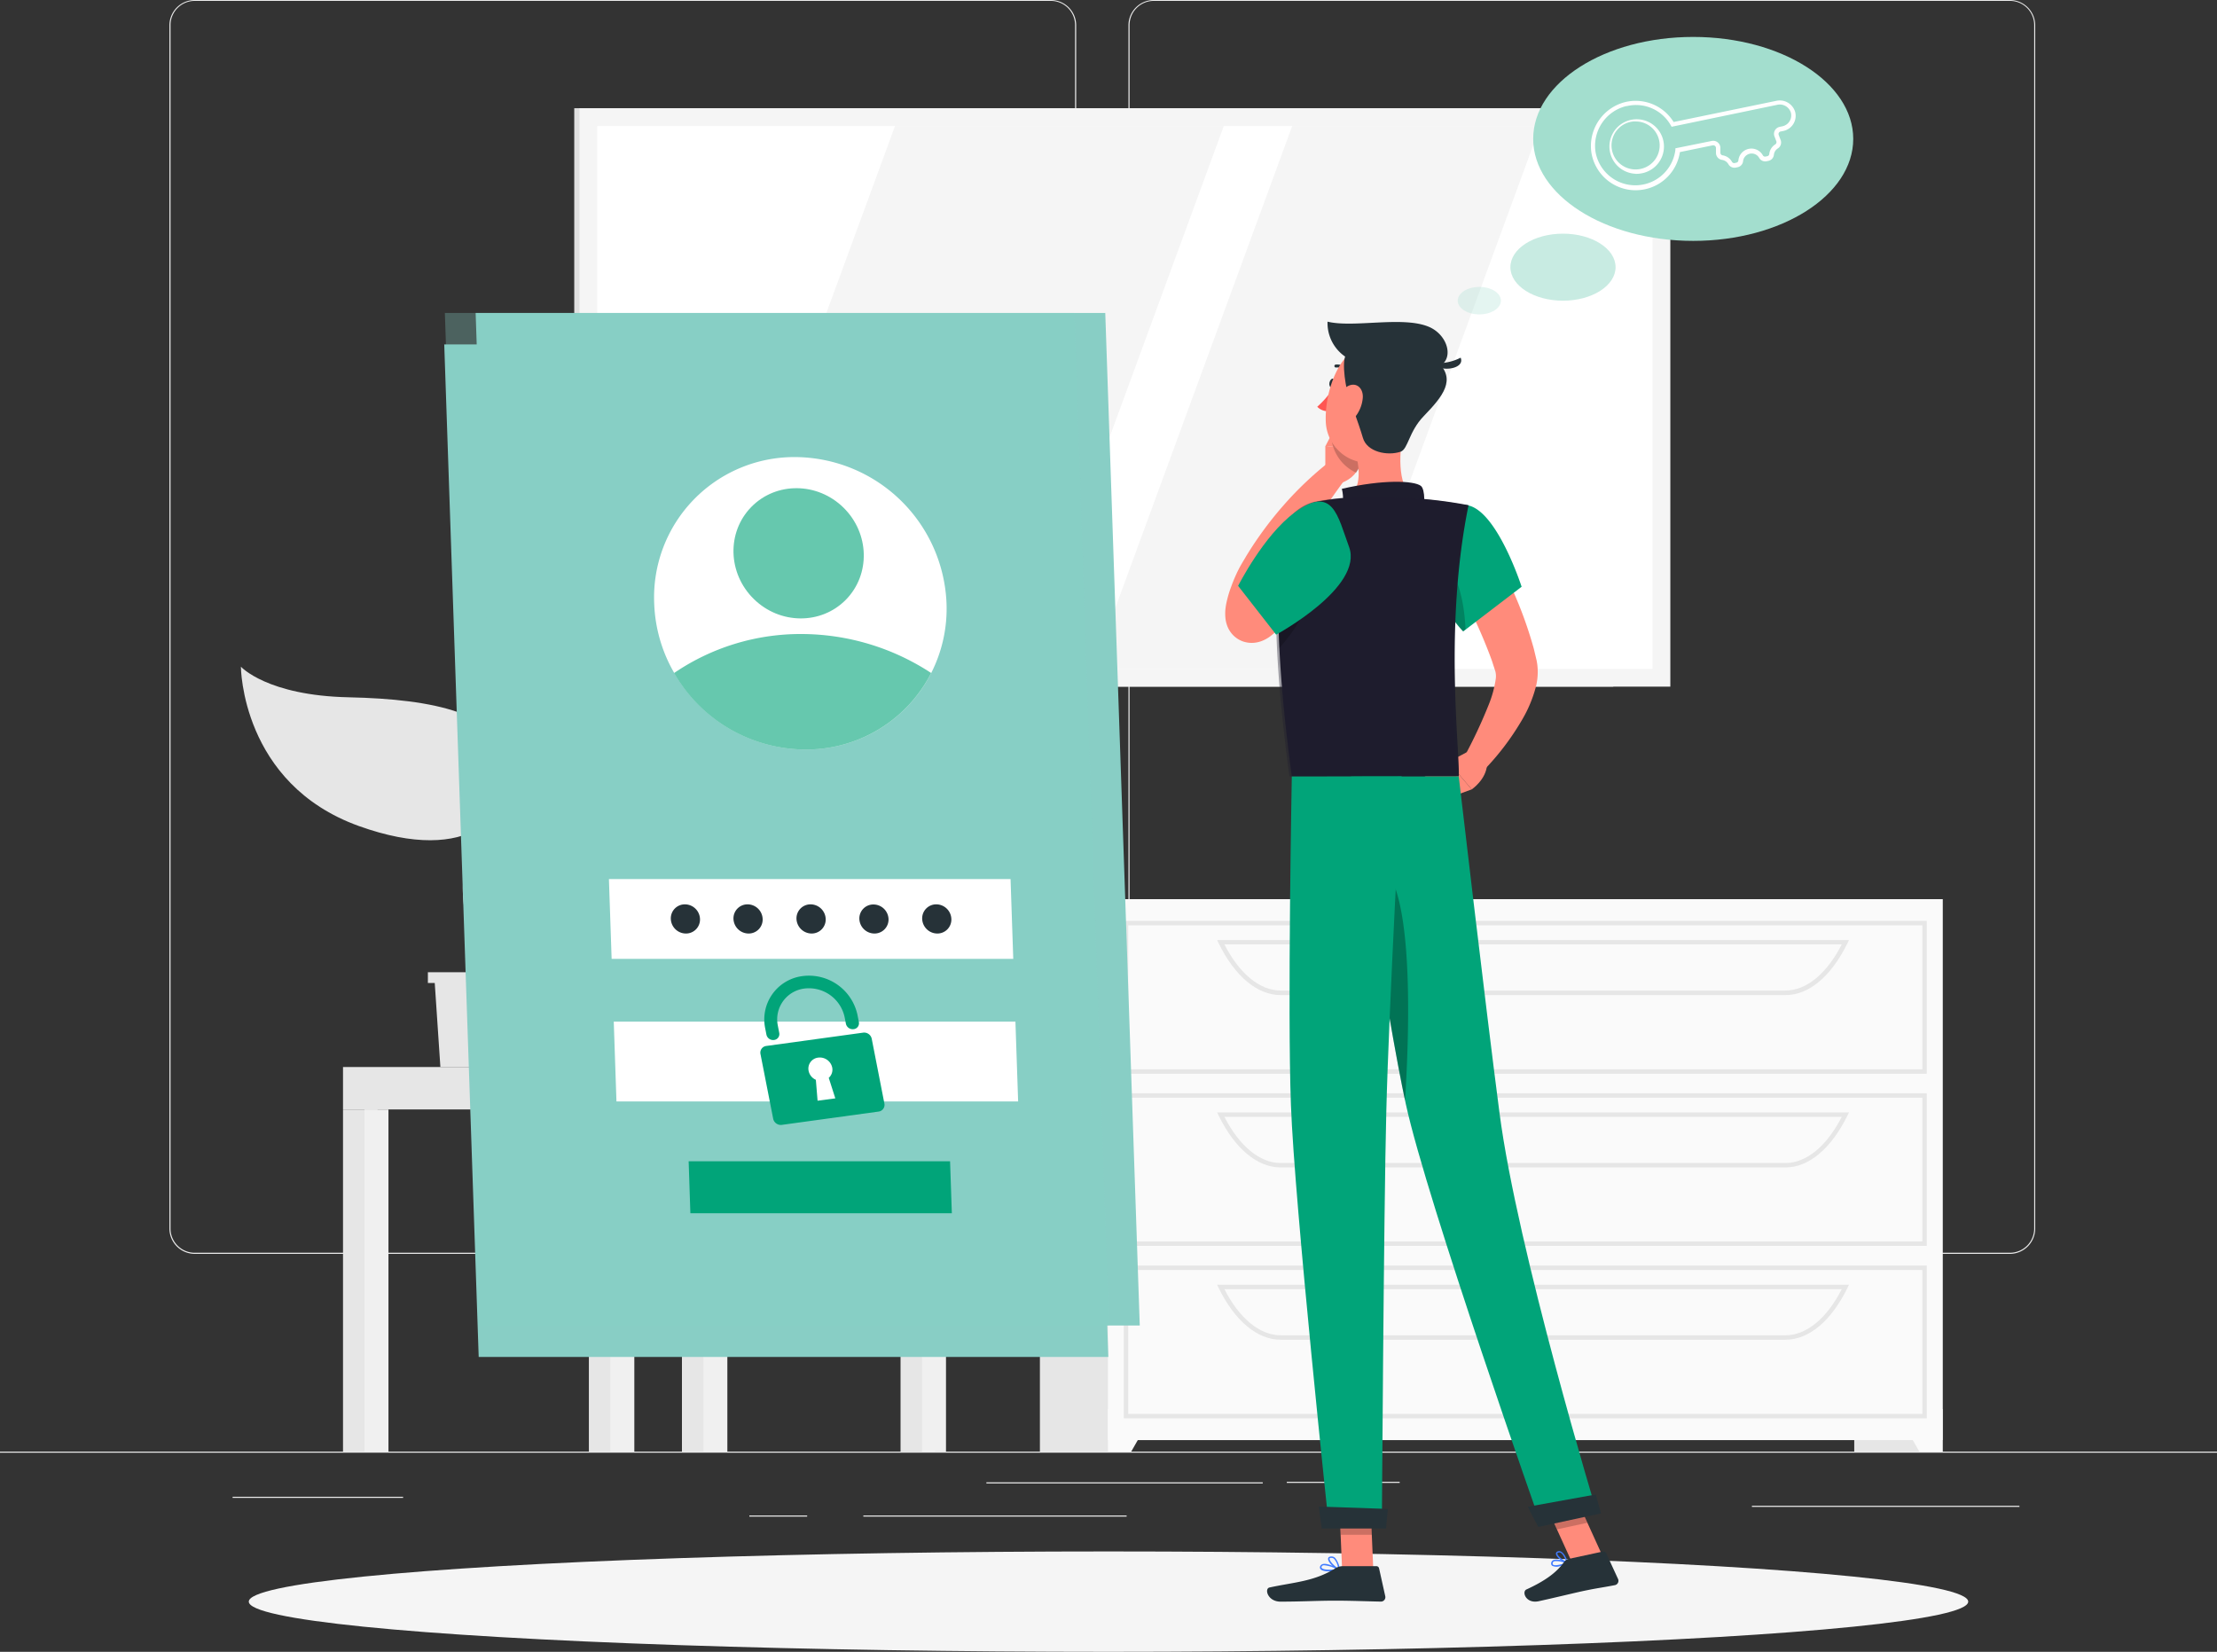 <svg xmlns="http://www.w3.org/2000/svg" width="936.695" height="697.95" viewBox="0 0 936.695 697.95">
  <rect x="0" y="0" width="936.695" height="697.95" fill="#333333" stroke="none"/>
  <g id="_3293466" data-name="3293466" transform="translate(0 -0.05)">
    <g id="Background_Complete" data-name="Background Complete" transform="translate(0 0.05)">
      <rect id="Rectangle_172" data-name="Rectangle 172" width="936.695" height="0.468" transform="translate(0 613.348)" fill="#ebebeb"/>
      <rect id="Rectangle_173" data-name="Rectangle 173" width="47.697" height="0.468" transform="translate(543.677 626.106)" fill="#ebebeb"/>
      <rect id="Rectangle_174" data-name="Rectangle 174" width="113.022" height="0.468" transform="translate(740.195 636.241)" fill="#ebebeb"/>
      <rect id="Rectangle_175" data-name="Rectangle 175" width="116.768" height="0.468" transform="translate(416.755 626.331)" fill="#ebebeb"/>
      <rect id="Rectangle_176" data-name="Rectangle 176" width="24.429" height="0.468" transform="translate(316.603 640.344)" fill="#ebebeb"/>
      <rect id="Rectangle_177" data-name="Rectangle 177" width="111.242" height="0.468" transform="translate(364.768 640.344)" fill="#ebebeb"/>
      <rect id="Rectangle_178" data-name="Rectangle 178" width="72.032" height="0.468" transform="translate(98.278 632.438)" fill="#ebebeb"/>
      <path id="Path_11166" data-name="Path 11166" d="M410.621,584.795H48.888A10.7,10.7,0,0,1,38.21,574.1V65.6A10.7,10.7,0,0,1,48.888,55H410.621a10.7,10.7,0,0,1,10.7,10.7V574.1A10.7,10.7,0,0,1,410.621,584.795ZM48.888,55.375A10.229,10.229,0,0,0,38.678,65.6V574.1a10.229,10.229,0,0,0,10.21,10.229H410.621A10.247,10.247,0,0,0,420.85,574.1V65.6a10.248,10.248,0,0,0-10.229-10.229Z" transform="translate(33.372 -55)" fill="#ebebeb"/>
      <path id="Path_11167" data-name="Path 11167" d="M626.949,584.795H265.2a10.716,10.716,0,0,1-10.7-10.7V65.6A10.716,10.716,0,0,1,265.2,55H626.949a10.7,10.7,0,0,1,10.66,10.6V574.1A10.7,10.7,0,0,1,626.949,584.795ZM265.2,55.375A10.247,10.247,0,0,0,254.968,65.6V574.1A10.248,10.248,0,0,0,265.2,584.326H626.949A10.248,10.248,0,0,0,637.177,574.1V65.6a10.247,10.247,0,0,0-10.229-10.229Z" transform="translate(222.278 -55)" fill="#ebebeb"/>
      <path id="Path_11168" data-name="Path 11168" d="M257.473,281.323H133.08l-7.55-87.113H249.923Z" transform="translate(109.637 169.528)" fill="#e6e6e6"/>
      <path id="Path_11169" data-name="Path 11169" d="M260.913,281.323H136.52l-7.55-87.113H253.363Z" transform="translate(112.641 169.528)" fill="#f0f0f0"/>
      <path id="Path_11170" data-name="Path 11170" d="M144.019,253.9l-4.159-49.7h86.982L231,253.9Z" transform="translate(122.152 178.253)" fill="#fff"/>
      <rect id="Rectangle_179" data-name="Rectangle 179" width="14.594" height="162.479" transform="translate(380.486 450.85)" fill="#e6e6e6"/>
      <rect id="Rectangle_180" data-name="Rectangle 180" width="10.135" height="162.479" transform="translate(389.553 450.85)" fill="#f0f0f0"/>
      <rect id="Rectangle_181" data-name="Rectangle 181" width="141.272" height="17.928" transform="translate(399.688 468.779) rotate(180)" fill="#f0f0f0"/>
      <rect id="Rectangle_182" data-name="Rectangle 182" width="14.594" height="144.551" transform="translate(248.805 468.797)" fill="#e6e6e6"/>
      <rect id="Rectangle_183" data-name="Rectangle 183" width="10.135" height="144.551" transform="translate(257.872 468.797)" fill="#f0f0f0"/>
      <rect id="Rectangle_184" data-name="Rectangle 184" width="14.594" height="144.551" transform="translate(144.926 468.797)" fill="#e6e6e6"/>
      <rect id="Rectangle_185" data-name="Rectangle 185" width="10.135" height="144.551" transform="translate(153.993 468.797)" fill="#f0f0f0"/>
      <rect id="Rectangle_186" data-name="Rectangle 186" width="14.594" height="144.551" transform="translate(288.127 468.797)" fill="#e6e6e6"/>
      <rect id="Rectangle_187" data-name="Rectangle 187" width="10.135" height="144.551" transform="translate(297.176 468.797)" fill="#f0f0f0"/>
      <rect id="Rectangle_188" data-name="Rectangle 188" width="113.49" height="17.928" transform="translate(144.926 450.85)" fill="#e6e6e6"/>
      <rect id="Rectangle_189" data-name="Rectangle 189" width="438.992" height="244.403" transform="translate(242.623 45.729)" fill="#e0e0e0"/>
      <rect id="Rectangle_190" data-name="Rectangle 190" width="460.892" height="244.403" transform="translate(244.833 45.729)" fill="#f5f5f5"/>
      <rect id="Rectangle_191" data-name="Rectangle 191" width="229.34" height="445.83" transform="translate(698.194 53.261) rotate(90)" fill="#fff"/>
      <path id="Path_11171" data-name="Path 11171" d="M295.832,257.82,380,28.48H241.091L156.92,257.82Z" transform="translate(137.052 24.78)" fill="#f5f5f5"/>
      <path id="Path_11172" data-name="Path 11172" d="M351.3,257.82,435.469,28.48h-104.8L246.5,257.82Z" transform="translate(215.291 24.78)" fill="#f5f5f5"/>
      <rect id="Rectangle_192" data-name="Rectangle 192" width="37.318" height="233.424" transform="translate(783.433 379.924)" fill="#e6e6e6"/>
      <path id="Path_11173" data-name="Path 11173" d="M437.665,335.835h9.817V317.85h-20.1Z" transform="translate(373.27 277.514)" fill="#fafafa"/>
      <rect id="Rectangle_193" data-name="Rectangle 193" width="37.318" height="233.424" transform="translate(439.366 379.924)" fill="#e6e6e6"/>
      <rect id="Rectangle_194" data-name="Rectangle 194" width="352.628" height="228.572" transform="translate(468.123 379.924)" fill="#fafafa"/>
      <path id="Path_11174" data-name="Path 11174" d="M592.721,327.267H253.45V262.71H592.721Zm-337.4-1.873H590.848v-60.81H255.323Z" transform="translate(221.361 126.412)" fill="#e6e6e6"/>
      <path id="Path_11175" data-name="Path 11175" d="M514.612,290.279H301.364c-9.891,0-19.427-7.981-26.227-21.919l-.637-1.33H541.458l-.637,1.33C533.965,282.3,524.6,290.279,514.612,290.279Zm-237.04-21.432c6.332,12.421,14.987,19.5,23.792,19.5H514.612c8.842,0,17.46-7.081,23.792-19.5Z" transform="translate(239.746 130.185)" fill="#e6e6e6"/>
      <path id="Path_11176" data-name="Path 11176" d="M259.7,335.835H249.88V317.85h20.1Z" transform="translate(218.243 277.514)" fill="#fafafa"/>
      <path id="Path_11177" data-name="Path 11177" d="M592.721,366.062H253.45V301.58H592.721Zm-337.4-1.873H590.848V303.453H255.323Z" transform="translate(221.361 160.361)" fill="#e6e6e6"/>
      <path id="Path_11178" data-name="Path 11178" d="M514.612,329.157H301.364c-9.891,0-19.427-8-26.227-21.919l-.637-1.349H541.458l-.637,1.349C533.965,321.083,524.6,329.157,514.612,329.157Zm-237.04-21.394c6.332,12.421,14.987,19.521,23.792,19.521H514.612c8.842,0,17.46-7.1,23.792-19.521Z" transform="translate(239.746 164.125)" fill="#e6e6e6"/>
      <path id="Path_11179" data-name="Path 11179" d="M592.721,405H253.45V340.44H592.721Zm-337.4-1.873H590.848v-60.81H255.323Z" transform="translate(221.361 194.301)" fill="#e6e6e6"/>
      <path id="Path_11180" data-name="Path 11180" d="M514.612,368.009H301.364c-9.891,0-19.427-7.981-26.227-21.9l-.637-1.349H541.458l-.637,1.349C533.965,360.028,524.6,368.009,514.612,368.009Zm-237.04-21.375c6.332,12.421,14.987,19.5,23.792,19.5H514.612c8.842,0,17.46-7.081,23.792-19.5Z" transform="translate(239.746 198.074)" fill="#e6e6e6"/>
      <path id="Path_11181" data-name="Path 11181" d="M142.361,219.33v4.534h-2.885l-2.4,35.52H101.783L99.4,223.864H96.5V219.33Z" transform="translate(84.282 191.467)" fill="#e6e6e6"/>
      <path id="Path_11182" data-name="Path 11182" d="M167.576,246.285c-2.885-21.169-31.454-27.2-67.7-27.988C65.383,217.566,54.33,205.37,54.33,205.37s.112,49.4,49.813,67.311C151.334,289.654,170.48,267.492,167.576,246.285Z" transform="translate(47.451 76.332)" fill="#e6e6e6"/>
      <path id="Path_11183" data-name="Path 11183" d="M105.418,264.331c.6-8.692,14.5-24.691,47.94-17.422,24.167,5.264,33.159-7.269,33.159-7.269s-2.248,35.37-38.592,45.992C113.4,295.729,104.351,279.656,105.418,264.331Z" transform="translate(92 106.263)" fill="#e6e6e6"/>
      <path id="Path_11184" data-name="Path 11184" d="M113.879,331.074a1.292,1.292,0,0,0,.993-.45c2.417-2.866.431-9.723-2.3-19.221-3.522-12.177-7.906-27.352-4.2-38.348a154.26,154.26,0,0,1,7.194-17.01c5.246-11.09,9.779-20.607,5.995-30.686a1.293,1.293,0,1,0-2.417.918c3.391,8.974-.712,17.666-5.92,28.682a160.335,160.335,0,0,0-7.306,17.273c-3.953,11.765.543,27.37,4.159,39.885,2.136,7.493,4.346,14.987,2.829,16.861a1.274,1.274,0,0,0,.15,1.873A1.236,1.236,0,0,0,113.879,331.074Z" transform="translate(91.164 93.061)" fill="#e6e6e6"/>
    </g>
    <g id="Shadow" transform="translate(105.116 655.587)">
      <ellipse id="_Path_" data-name="&lt;Path&gt;" cx="363.232" cy="21.207" rx="363.232" ry="21.207" fill="#f5f5f5"/>
    </g>
    <g id="Login" transform="translate(187.695 132.293)">
      <path id="Path_11185" data-name="Path 11185" d="M380.768,505.556H114.746L100.19,77.73H366.211Z" transform="translate(-100.19 -64.448)" fill="#88cec5"/>
      <path id="Path_11186" data-name="Path 11186" d="M387.866,498.466H121.845L107.27,70.64H373.291Z" transform="translate(-94.006 -70.64)" fill="#88cec5"/>
      <path id="Path_11187" data-name="Path 11187" d="M387.866,498.466H121.845L107.27,70.64H373.291Z" transform="translate(-107.006 -70.64)" fill="#88cec5" opacity="0.3"/>
      <path id="Path_11241" data-name="Path 11241" d="M0,76.116Z" transform="matrix(0.701, -0.713, 0.713, 0.701, 44.594, 121.773)" fill="#407bff"/>
      <path id="Path_11188" data-name="Path 11188" d="M271.078,219.913a59.948,59.948,0,0,1-6.463,29.412,59.18,59.18,0,0,1-53.2,32.335,64.182,64.182,0,0,1-55.377-32.335,62.74,62.74,0,0,1-8.468-29.412,59.274,59.274,0,0,1,59.649-61.822A64.37,64.37,0,0,1,271.078,219.913Z" transform="translate(-58.861 -97.206)" fill="#fff"/>
      <path id="Path_11189" data-name="Path 11189" d="M260.622,214.467a59.18,59.18,0,0,1-53.2,32.335,64.182,64.182,0,0,1-55.377-32.335A94.775,94.775,0,0,1,205.806,198,100.189,100.189,0,0,1,260.622,214.467Z" transform="translate(-54.905 -62.348)" fill="#01a479" opacity="0.6"/>
      <ellipse id="Ellipse_67" data-name="Ellipse 67" cx="27.052" cy="27.988" rx="27.052" ry="27.988" transform="matrix(0.701, -0.713, 0.713, 0.701, 110.812, 101.214)" fill="#01a479" opacity="0.6"/>
      <path id="Path_11190" data-name="Path 11190" d="M308.165,232.031H138.473L137.33,198.31H307.022Z" transform="translate(-67.752 40.866)" fill="#fff"/>
      <path id="Path_11191" data-name="Path 11191" d="M309.273,264.2H139.563L138.42,230.48H308.13Z" transform="translate(-66.8 68.963)" fill="#fff"/>
      <path id="Path_11192" data-name="Path 11192" d="M214.9,287.923l-40.9,5.62a2.848,2.848,0,0,0-2.473,3.372l5.377,27.408a3.3,3.3,0,0,0,3.634,2.567l40.9-5.62a2.866,2.866,0,0,0,2.454-3.391l-5.358-27.408A3.278,3.278,0,0,0,214.9,287.923Zm-11.746,27.764-7.494.993-.731-8.842a5.245,5.245,0,0,1-3.054-3.747,4.665,4.665,0,0,1,4.046-5.62,5.358,5.358,0,0,1,5.92,4.178,4.59,4.59,0,0,1-1.461,4.365Z" transform="translate(-37.924 16.165)" fill="#01a479"/>
      <path id="Path_11193" data-name="Path 11193" d="M210.084,297.658h0a2.922,2.922,0,0,1-3.222-2.267l-.525-2.679a15.418,15.418,0,0,0-16.149-12.289,13.114,13.114,0,0,0-12.1,15.718l.6,3.091a2.51,2.51,0,0,1-2.192,3h0a2.885,2.885,0,0,1-3.222-2.267l-.506-2.6a18.453,18.453,0,0,1,14.987-22.012,20.982,20.982,0,0,1,23.979,16.242l.6,3.072a2.51,2.51,0,0,1-2.248,3Z" transform="translate(-37.151 4.95)" fill="#01a479"/>
      <path id="Path_11194" data-name="Path 11194" d="M266.514,283.926H156.041l-.731-21.956H265.765Z" transform="translate(-52.049 96.466)" fill="#01a479"/>
      <path id="Path_11195" data-name="Path 11195" d="M191.978,265.134a5.92,5.92,0,0,1-5.957,6.163,6.444,6.444,0,0,1-6.388-6.163,5.92,5.92,0,0,1,5.957-6.163,6.426,6.426,0,0,1,6.388,6.163Z" transform="translate(-30.81 -9.097)" fill="#263238"/>
      <path id="Path_11196" data-name="Path 11196" d="M177.749,265.134a5.9,5.9,0,0,1-5.957,6.163,6.426,6.426,0,0,1-6.37-6.164,5.92,5.92,0,0,1,5.957-6.163,6.407,6.407,0,0,1,6.369,6.163Z" transform="translate(-43.221 -9.097)" fill="#263238"/>
      <path id="Path_11197" data-name="Path 11197" d="M163.619,265.134a5.92,5.92,0,0,1-5.957,6.163,6.407,6.407,0,0,1-6.37-6.163,5.92,5.92,0,0,1,5.957-6.163A6.407,6.407,0,0,1,163.619,265.134Z" transform="translate(-55.562 -9.097)" fill="#263238"/>
      <path id="Path_11198" data-name="Path 11198" d="M206.139,265.108a5.92,5.92,0,0,1-5.957,6.163,6.407,6.407,0,0,1-6.37-6.163A5.9,5.9,0,0,1,199.788,259,6.407,6.407,0,0,1,206.139,265.108Z" transform="translate(-18.425 -9.071)" fill="#263238"/>
      <path id="Path_11199" data-name="Path 11199" d="M220.309,265.134a5.9,5.9,0,0,1-5.957,6.163,6.426,6.426,0,0,1-6.37-6.164,5.92,5.92,0,0,1,5.957-6.163,6.407,6.407,0,0,1,6.369,6.163Z" transform="translate(-6.05 -9.097)" fill="#263238"/>
    </g>
    <g id="Character" transform="translate(517.657 135.964)">
      <path id="Path_11200" data-name="Path 11200" d="M341.884,174.28c2.492,4.009,4.571,7.831,6.707,11.821s4.065,8,5.957,12.1a173.011,173.011,0,0,1,9.554,25.722c.337,1.105.581,2.286.862,3.428l.412,1.742.206.862.244,1.424a25.63,25.63,0,0,1-.581,9.667A54.78,54.78,0,0,1,359.4,255a110.945,110.945,0,0,1-16.636,21.788l-7.887-5.957a208.682,208.682,0,0,0,10.547-22.481,46.573,46.573,0,0,0,2.866-10.547,8.353,8.353,0,0,0-.15-3.316l-.749-2.285c-.3-.937-.581-1.873-.937-2.829a212.478,212.478,0,0,0-9.873-22.631c-3.747-7.494-7.775-14.987-11.8-22.143Z" transform="translate(-233.997 -86.736)" fill="#ff8b7b"/>
      <path id="Path_11201" data-name="Path 11201" d="M335.258,224.43l-8.618,4.552,9.892,11.578s6.182-4.178,6.463-10.547Z" transform="translate(-232.372 -42.936)" fill="#ff8b7b"/>
      <path id="Path_11202" data-name="Path 11202" d="M320.47,179.048l10.585,8.412,10.866-3.972-9.892-11.578Z" transform="translate(-237.761 14.136)" fill="#ff8b7b"/>
      <path id="Path_11203" data-name="Path 11203" d="M302.328,142.573c-.206,1.049-.937,1.78-1.611,1.649s-1.068-1.105-.862-2.136.937-1.873,1.63-1.649S302.534,141.524,302.328,142.573Z" transform="translate(-255.813 -116.327)" fill="#263238"/>
      <path id="Path_11204" data-name="Path 11204" d="M303.862,142.52a37.953,37.953,0,0,1-6.782,7.906,6.163,6.163,0,0,0,4.8,1.873Z" transform="translate(-258.19 -114.475)" fill="#ff5652"/>
      <path id="Path_11205" data-name="Path 11205" d="M298.9,167.869V155.58l16.261,1.873s-.262,10.566-9.367,13.676Z" transform="translate(-256.6 -103.069)" fill="#ff8b7b"/>
      <path id="Path_11206" data-name="Path 11206" d="M303.549,95.91l11.446,3.3.206,7.512-16.261-1.967Z" transform="translate(-256.565 -52.241)" fill="#ff8b7b"/>
      <path id="Path_11207" data-name="Path 11207" d="M313.886,154.157l-11.446-3.3-2.229,4.271a18.228,18.228,0,0,0,10.566,15.886,17.91,17.91,0,0,0,3.316-9.367Z" transform="translate(-255.456 -107.191)" opacity="0.2"/>
      <path id="Path_11208" data-name="Path 11208" d="M306.312,140.356a.637.637,0,0,0,.468-1.049,6.219,6.219,0,0,0-5.32-2.061.618.618,0,0,0-.506.712.637.637,0,0,0,.712.525h0a4.927,4.927,0,0,1,4.2,1.667.637.637,0,0,0,.45.206Z" transform="translate(-254.814 -119.112)" fill="#263238"/>
      <path id="Path_11209" data-name="Path 11209" d="M330.1,151.68c-1.873,9.648-3.035,23.005,3.747,29.431,0,0-2.623,9.779-20.607,9.779-19.689,0-9.461-8.58-9.461-8.58,8.187-2.548,8.112-11.859,6.238-19.352Z" transform="translate(-254.659 -106.475)" fill="#ff8b7b"/>
      <path id="Path_11210" data-name="Path 11210" d="M337.187,177.091c1.761-2.473,1.686-10.322-.187-11.709-3.016-2.229-15.961-2.754-33.365,1.255,1.873,7.606-2.154,11.578-2.154,11.578Z" transform="translate(-254.347 -96.01)" fill="#1e1d2d"/>
      <path id="Path_11211" data-name="Path 11211" d="M353.527,409.543a4.29,4.29,0,0,1-3.3-.187,1.274,1.274,0,0,1-.3-1.443,1.442,1.442,0,0,1,.806-.918c1.78-.862,5.864.806,6.051.88a.3.3,0,0,1,.188.281.356.356,0,0,1-.169.3A18.423,18.423,0,0,1,353.527,409.543Zm-2.154-2.117a1.573,1.573,0,0,0-.356.131.787.787,0,0,0-.487.525c-.169.562,0,.749.112.806.712.6,3.335,0,5.189-.693A10.285,10.285,0,0,0,351.372,407.426Z" transform="translate(-212.124 116.299)" fill="#407bff"/>
      <path id="Path_11212" data-name="Path 11212" d="M355.781,410.137h-.15c-1.5-.431-4.683-2.7-4.721-4.178a1.03,1.03,0,0,1,.806-1.012,1.611,1.611,0,0,1,1.368.112c1.761.9,2.885,4.534,2.922,4.7a.3.3,0,0,1,0,.3A.262.262,0,0,1,355.781,410.137Zm-3.747-4.665h-.15c-.375.131-.375.318-.375.412,0,.88,2.136,2.66,3.747,3.372-.393-1.049-1.255-3.129-2.4-3.747a1.087,1.087,0,0,0-.806-.038Z" transform="translate(-211.175 114.637)" fill="#407bff"/>
      <path id="Path_11213" data-name="Path 11213" d="M301.761,410.9c-1.686,0-3.316-.244-3.859-.993a1.18,1.18,0,0,1,0-1.368,1.554,1.554,0,0,1,.993-.731c2.192-.6,6.8,2.023,6.988,2.136a.281.281,0,0,1,.15.318.3.3,0,0,1-.244.262,22.855,22.855,0,0,1-4.028.375Zm-2.079-2.566a1.874,1.874,0,0,0-.6,0,.956.956,0,0,0-.618.431c-.225.393-.131.581,0,.693.618.862,3.934.88,6.388.525a14.256,14.256,0,0,0-5.171-1.649Z" transform="translate(-257.663 117.15)" fill="#407bff"/>
      <path id="Path_11214" data-name="Path 11214" d="M304.163,411.987h-.131c-1.592-.712-4.74-3.559-4.5-5.058,0-.356.3-.787,1.161-.862a2.249,2.249,0,0,1,1.724.525,8.954,8.954,0,0,1,2.061,5.077.375.375,0,0,1-.131.281.357.357,0,0,1-.187.038Zm-3.222-5.339h-.187c-.562,0-.6.262-.6.337-.15.9,1.986,3.147,3.616,4.121a7.251,7.251,0,0,0-1.742-4.065,1.648,1.648,0,0,0-1.105-.393Z" transform="translate(-256.056 115.691)" fill="#407bff"/>
      <path id="Path_11215" data-name="Path 11215" d="M316.471,368.327H303.3L301.99,337.81h13.17Z" transform="translate(-253.901 159.032)" fill="#ff8b7b"/>
      <path id="Path_11216" data-name="Path 11216" d="M373.385,364.1l-12.87,2.791L347.57,338.453l12.889-2.773Z" transform="translate(-214.092 157.172)" fill="#ff8b7b"/>
      <path id="Path_11217" data-name="Path 11217" d="M362.54,408.07l14.481-3.129a1.143,1.143,0,0,1,1.274.637l5.021,10.9a1.873,1.873,0,0,1-1.386,2.7c-5.058.993-7.587,1.237-13.938,2.6-3.915.862-12.758,3.016-18.172,4.178s-7.269-4.028-5.152-4.983c9.461-4.328,13.395-8.13,15.961-11.671A3.2,3.2,0,0,1,362.54,408.07Z" transform="translate(-217.373 114.699)" fill="#263238"/>
      <path id="Path_11218" data-name="Path 11218" d="M317.565,408.24h14.388a1.162,1.162,0,0,1,1.124.9l2.6,11.709a1.873,1.873,0,0,1-1.873,2.361c-5.189-.094-12.683-.393-19.2-.393-7.643,0-14.219.412-23.174.412-5.414,0-6.913-5.47-4.646-5.976,10.3-2.248,18.734-2.492,27.632-7.981a6.127,6.127,0,0,1,3.147-1.03Z" transform="translate(-268.071 117.602)" fill="#263238"/>
      <path id="Path_11219" data-name="Path 11219" d="M338.91,169.169c12.346,2.829,22.481,34.358,22.481,34.358l-24.673,18.865A54.2,54.2,0,0,1,323.6,198.037C319.24,181.514,326.283,166.246,338.91,169.169Z" transform="translate(-236.156 -91.516)" fill="#01a479"/>
      <path id="Path_11221" data-name="Path 11221" d="M314.124,215.2c-3.072,3.316-6.145,6.276-9.367,9.367-1.592,1.5-3.2,3-4.852,4.44l-2.492,2.192-.618.543-1.068.862a14.986,14.986,0,0,1-3.616,2.136,11.784,11.784,0,0,1-4.571.937,11.241,11.241,0,0,1-3.934-.693,11.072,11.072,0,0,1-3.747-2.379,11.24,11.24,0,0,1-2.922-4.852,12.759,12.759,0,0,1-.543-2.791,18.929,18.929,0,0,1,0-3.335c.094-.9.206-1.686.356-2.417a46.391,46.391,0,0,1,2.173-7.494,67.061,67.061,0,0,1,2.9-6.782c1.2-2.379,2.342-4.121,3.484-6.107a152.978,152.978,0,0,1,15.83-21.469,145.045,145.045,0,0,1,19.2-18.209l6.894,7.1c-4.833,6.482-9.592,13.432-13.994,20.27a219.7,219.7,0,0,0-11.99,21.076c-.806,1.761-1.873,3.747-2.379,5.171a50.258,50.258,0,0,0-1.742,5.058,32.71,32.71,0,0,0-1.068,4.721,7.411,7.411,0,0,0,0,.749v-.169a5.206,5.206,0,0,0-.244-1.236,8.036,8.036,0,0,0-2.154-3.484,9.18,9.18,0,0,0-3.091-1.873,8.954,8.954,0,0,0-3.147-.581,7.645,7.645,0,0,0-3.016.581,6.9,6.9,0,0,0-.937.468l.712-.656,2.267-2.061,4.477-4.2c2.96-2.791,5.939-5.77,8.749-8.543Z" transform="translate(-276.321 -99.951)" fill="#ff8b7b"/>
      <path id="Path_11222" data-name="Path 11222" d="M328.07,181.36c6.707,6.632,8.9,18.734,9.367,29.225l-1.087.843a54.2,54.2,0,0,1-13.114-24.354c-.244-.974-.468-1.873-.637-2.941Z" transform="translate(-235.901 -80.553)" opacity="0.2"/>
      <path id="Path_11223" data-name="Path 11223" d="M290.561,183.746c-2.7,14.238-4.384,43.481,3.428,101.369h70.552c.487-10.809-6.313-63.6,4.122-114.577a185.474,185.474,0,0,0-23.6-2.979,261.758,261.758,0,0,0-29.974,0c-3.3.3-6.557.787-9.367,1.293A18.734,18.734,0,0,0,290.561,183.746Z" transform="translate(-265.852 -92.98)" fill="#1e1d2d"/>
      <path id="Path_11224" data-name="Path 11224" d="M290.561,183.746c-2.7,14.238-4.384,43.481,3.428,101.369h70.552c.487-10.809-6.313-63.6,4.122-114.577a185.474,185.474,0,0,0-23.6-2.979,261.758,261.758,0,0,0-29.974,0c-3.3.3-6.557.787-9.367,1.293A18.734,18.734,0,0,0,290.561,183.746Z" transform="translate(-266.852 -92.98)" fill="#1e1d2d" opacity="0.4"/>
      <path id="Path_11225" data-name="Path 11225" d="M301.346,188.694l-12.739-3.054c-.393,7.718-.431,17.273.131,29.094C294.6,208.064,302.1,197.648,301.346,188.694Z" transform="translate(-265.847 -76.815)" opacity="0.2"/>
      <path id="Path_11226" data-name="Path 11226" d="M301.99,337.82l.674,15.718h13.189l-.674-15.718Z" transform="translate(-253.901 159.041)" opacity="0.2"/>
      <path id="Path_11227" data-name="Path 11227" d="M360.459,335.68l-12.889,2.791,6.669,14.65,12.889-2.791Z" transform="translate(-214.092 157.172)" opacity="0.2"/>
      <path id="Path_11228" data-name="Path 11228" d="M338.22,154.7c-3.372,12.627-4.721,20.2-12.514,25.441-11.709,7.981-26.321-1.162-26.7-14.5-.412-12.046,5.189-30.686,18.734-33.234A17.835,17.835,0,0,1,338.22,154.7Z" transform="translate(-256.523 -123.579)" fill="#ff8b7b"/>
      <path id="Path_11229" data-name="Path 11229" d="M305.063,153.6c-.637-1.686-3.541-14.744-.805-18.134s33.927-.937,38.536,3.6c7.662,7.494,2.342,14.238-6.032,22.912-6.295,6.519-6.538,13.863-9.723,14.987-5.62,1.873-14.2.112-15.924-5.826S305.063,153.6,305.063,153.6Z" transform="translate(-252.928 -122.017)" fill="#263238"/>
      <path id="Path_11230" data-name="Path 11230" d="M342.249,129.742c-11.016-4.683-31.679.506-42.844-2.192a17.2,17.2,0,0,0,14.256,17.535,147.345,147.345,0,0,0,28.1,2.6C354.014,147.127,351.616,133.732,342.249,129.742Z" transform="translate(-256.168 -127.55)" fill="#263238"/>
      <path id="Path_11231" data-name="Path 11231" d="M323.19,137.9a21,21,0,0,0,11.671-2.229C336.922,140.653,325.588,142.021,323.19,137.9Z" transform="translate(-235.386 -120.458)" fill="#263238"/>
      <path id="Path_11232" data-name="Path 11232" d="M312.124,147.241a14.819,14.819,0,0,1-3.747,8.749c-2.885,3.166-5.882,1.18-6.388-2.66-.45-3.485.487-9.367,4.009-11.053S312.367,143.326,312.124,147.241Z" transform="translate(-253.994 -115.131)" fill="#ff8b7b"/>
      <path id="Path_11233" data-name="Path 11233" d="M304.69,230.158s14.987,100.695,23.174,138.425c8.974,41.308,57.195,177.972,57.195,177.972l23.586-5.114S374.923,430.048,367.43,372.292c-5.808-44.362-17.216-142.172-17.216-142.172Z" transform="translate(-251.543 -37.966)" fill="#01a479"/>
      <path id="Path_11234" data-name="Path 11234" d="M344.571,397.259c-.094,0,4.4,8.543,4.4,8.543l26.527-5.751-2.229-7.981Z" transform="translate(-216.713 103.479)" fill="#263238"/>
      <path id="Path_11235" data-name="Path 11235" d="M311.557,249.356c17.291,3.391,15.455,67.873,13.376,101.051-4.983-23.455-12.289-68.566-17.273-100.582A5.9,5.9,0,0,1,311.557,249.356Z" transform="translate(-248.949 -21.289)" opacity="0.3"/>
      <path id="Path_11236" data-name="Path 11236" d="M291.786,230.175s-1.873,98.522-.375,138.631c1.5,41.8,16.092,178.646,16.092,178.646h22.331s.806-134.416,1.873-175.462c1.087-44.737,6.482-141.891,6.482-141.891Z" transform="translate(-263.649 -37.984)" fill="#01a479"/>
      <path id="Path_11237" data-name="Path 11237" d="M297.443,394.8c-.112,0,1.255,9.255,1.255,9.255h27.145l.749-8.262Z" transform="translate(-257.878 105.864)" fill="#263238"/>
      <path id="Path_11238" data-name="Path 11238" d="M326.1,187.257c6.313,17.029-30.8,37.093-30.8,37.093L279.23,203.743s10.809-21.394,23.923-31.023C319.358,160.842,321.288,174.293,326.1,187.257Z" transform="translate(-273.78 -92.108)" fill="#01a479"/>
    </g>
    <g id="Thinking" transform="translate(615.896 15.655)">
      <ellipse id="Ellipse_68" data-name="Ellipse 68" cx="67.611" cy="43.088" rx="67.611" ry="43.088" transform="translate(31.885)" fill="#a3dece"/>
      <path id="Path_11240" data-name="Path 11240" d="M377.631,115.6a18.94,18.94,0,0,1-18.6-15.718A19.146,19.146,0,0,1,373.472,78.3h0a18.846,18.846,0,0,1,20.27,8.468l43.406-8.955a6.782,6.782,0,0,1,7.943,4.665,6.538,6.538,0,0,1-5,8.074l-1.124.225a1.105,1.105,0,0,0-.787.581,1.18,1.18,0,0,0,0,.974l.768,1.986a2.979,2.979,0,0,1-1.162,3.616,3.559,3.559,0,0,0-1.667,2.641,2.941,2.941,0,0,1-2.267,2.6l-.88.187a2.922,2.922,0,0,1-3.11-1.5,3.653,3.653,0,0,0-6.763,1.405,2.9,2.9,0,0,1-2.248,2.585l-.88.187a2.941,2.941,0,0,1-3.11-1.5,3.747,3.747,0,0,0-2.6-1.761,2.979,2.979,0,0,1-2.623-2.941V97.709a1.161,1.161,0,0,0-1.386-1.087L396.4,99.47a18.865,18.865,0,0,1-14.893,15.736,19.408,19.408,0,0,1-3.878.393Zm-3.747-35.594a17.254,17.254,0,0,0-13.114,19.521,17.067,17.067,0,0,0,33.721-.974v-.674l15.268-3.091a3.035,3.035,0,0,1,3.747,2.848V99.77a1.105,1.105,0,0,0,.9,1.068,5.452,5.452,0,0,1,3.953,2.679,1.087,1.087,0,0,0,1.105.6l.862-.187a1.049,1.049,0,0,0,.787-.974,5.527,5.527,0,0,1,10.3-2.173,1.068,1.068,0,0,0,1.087.6l.9-.187a1.049,1.049,0,0,0,.768-.974,5.433,5.433,0,0,1,2.566-4.028,1.143,1.143,0,0,0,.393-1.349l-.768-1.986a3.016,3.016,0,0,1,2.211-4.047l1.143-.244a4.7,4.7,0,0,0,3.578-5.751,4.89,4.89,0,0,0-5.77-3.316L392.9,88.773l-.337-.581a16.86,16.86,0,0,0-18.584-8.149Zm3.747,28.625a11.519,11.519,0,1,1,2.435-.15h0a11.935,11.935,0,0,1-2.417.187Zm0-22.125a11.241,11.241,0,0,0-2.079.206,10.161,10.161,0,0,0,4.234,19.877h0a10.135,10.135,0,0,0,3.522-18.378,9.966,9.966,0,0,0-5.6-1.667Z" transform="translate(-302.527 -50.818)" fill="#fff"/>
      <ellipse id="Ellipse_69" data-name="Ellipse 69" cx="22.218" cy="14.163" rx="22.218" ry="14.163" transform="translate(22.256 83.122)" fill="#a3dece" opacity="0.6"/>
      <ellipse id="Ellipse_70" data-name="Ellipse 70" cx="9.123" cy="5.808" rx="9.123" ry="5.808" transform="translate(0 105.622)" fill="#a3dece" opacity="0.3"/>
    </g>
  </g>
</svg>
